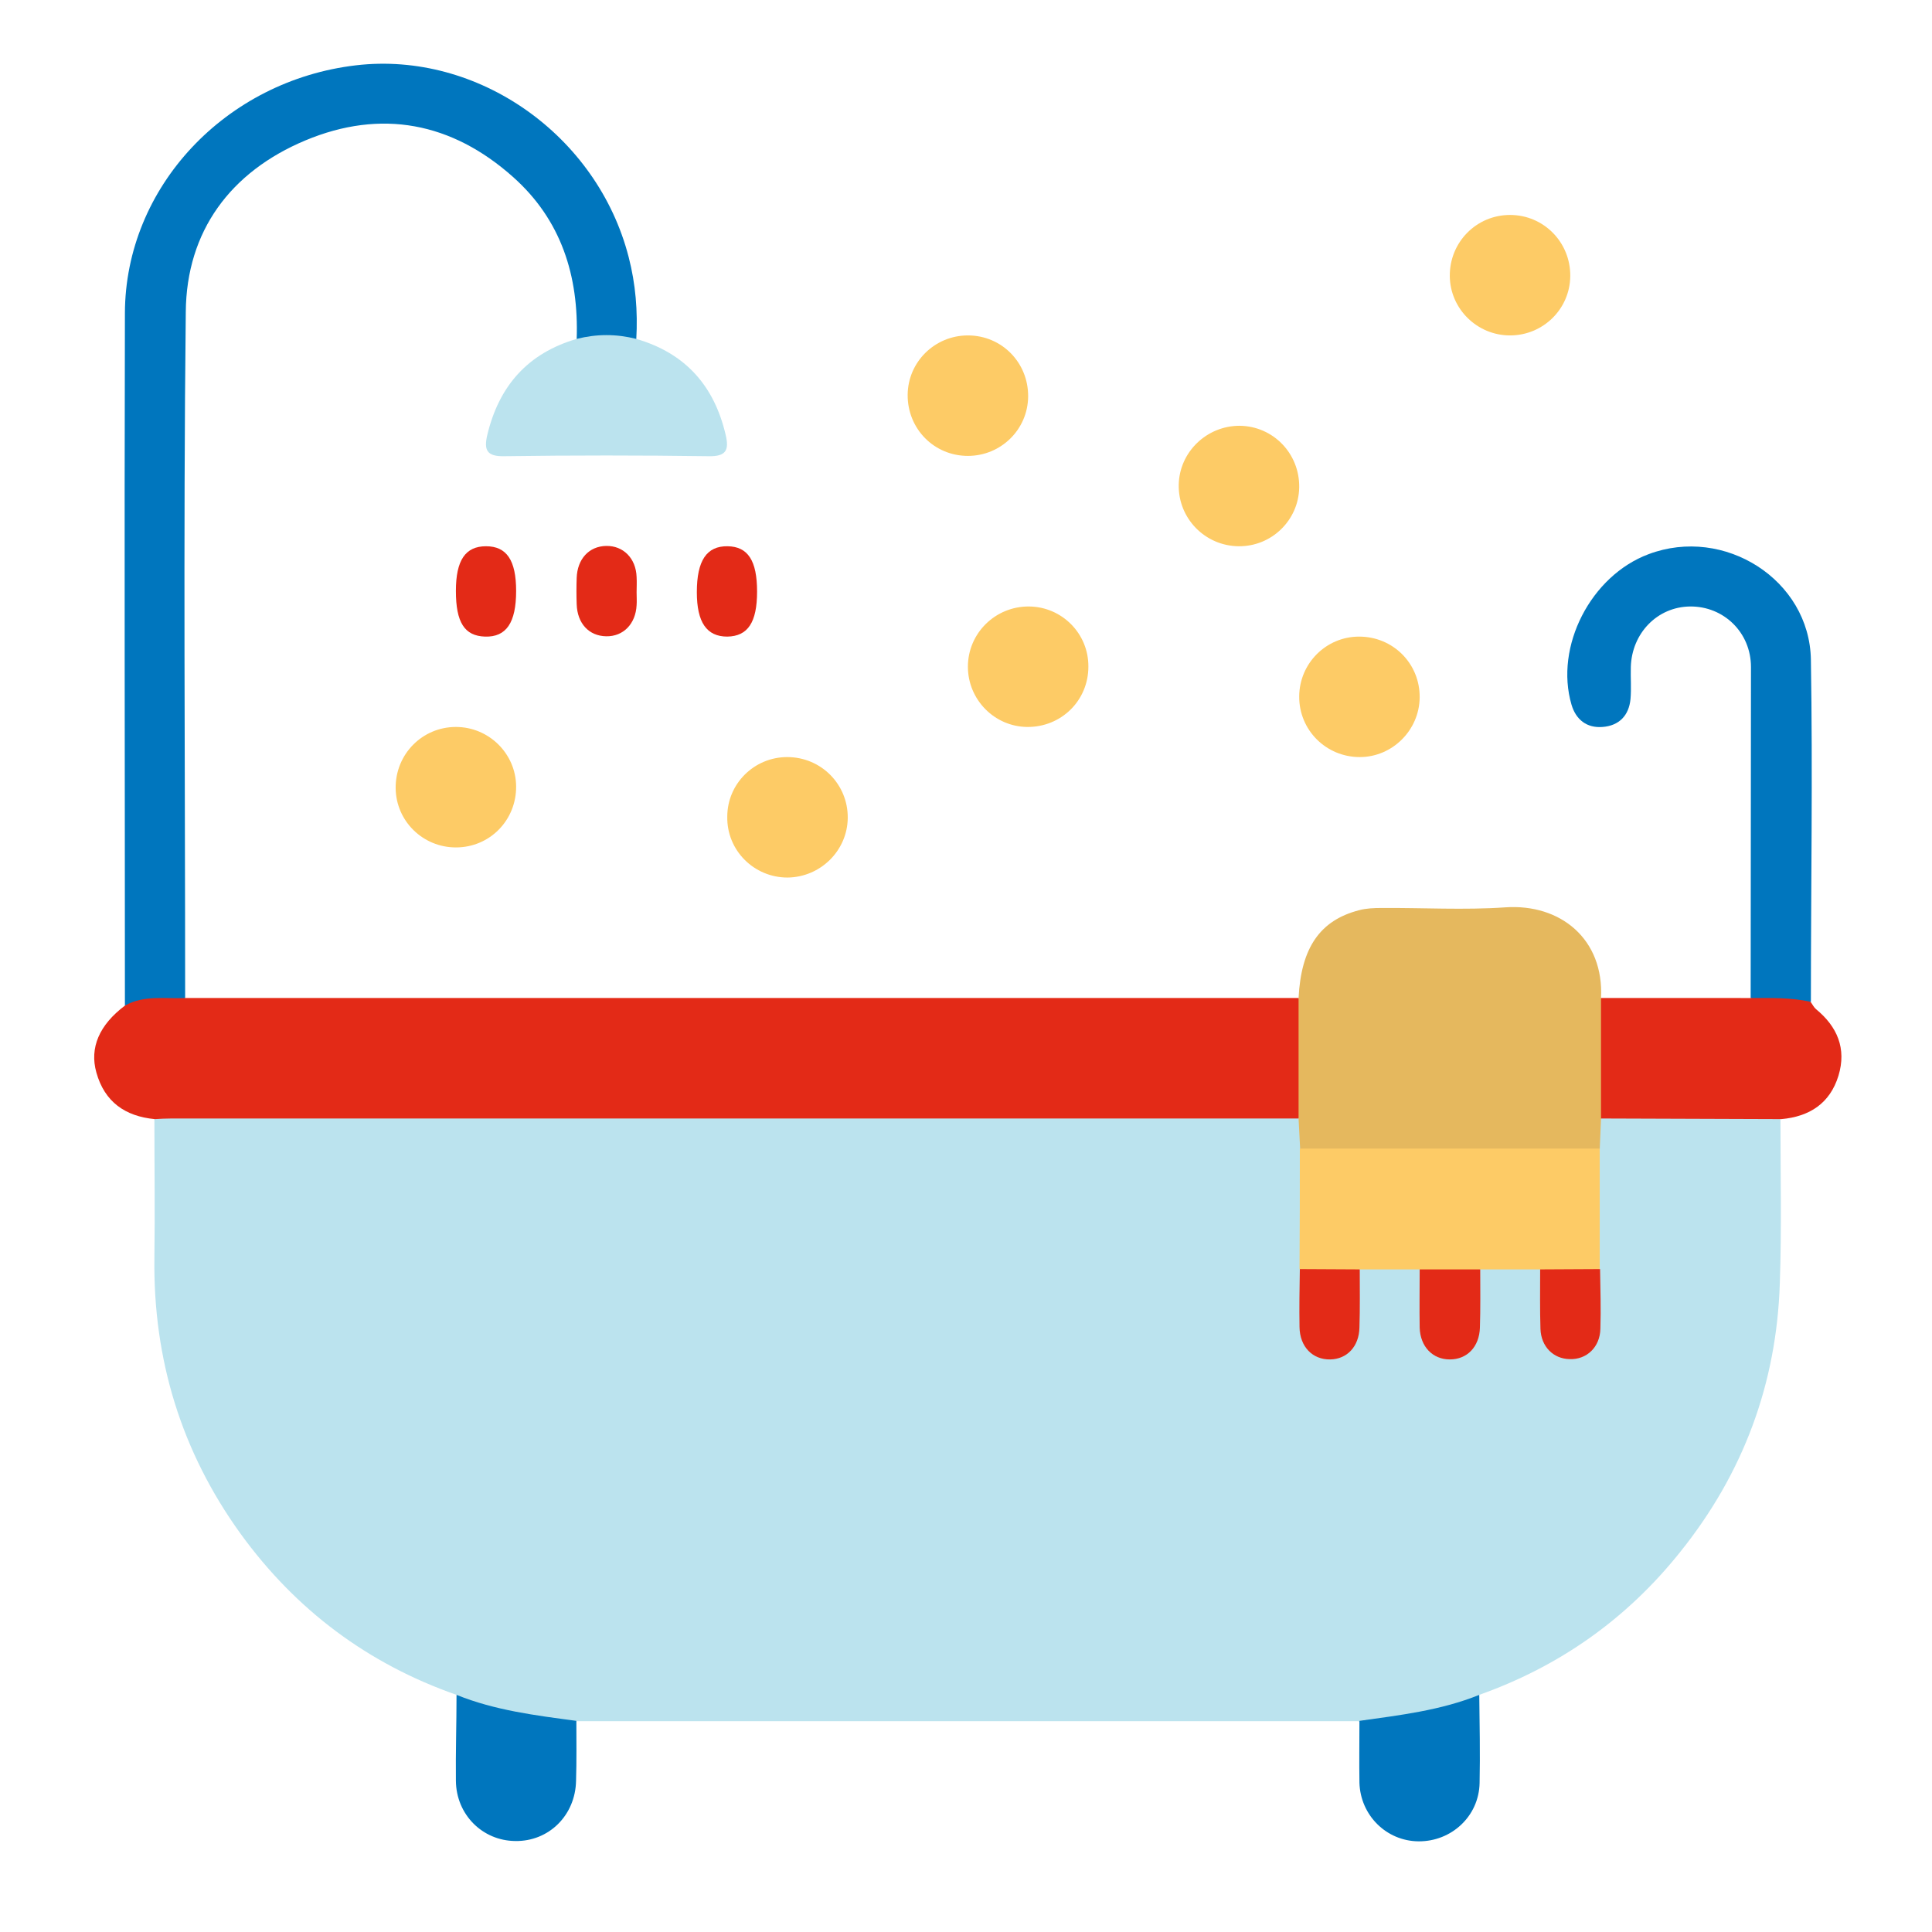 <?xml version="1.0" encoding="utf-8"?>
<!-- Generator: Adobe Illustrator 23.0.3, SVG Export Plug-In . SVG Version: 6.00 Build 0)  -->
<svg version="1.1" id="Layer_1" xmlns="http://www.w3.org/2000/svg" xmlns:xlink="http://www.w3.org/1999/xlink" x="0px" y="0px"
	 viewBox="0 0 609.4 609.4" style="enable-background:new 0 0 609.4 609.4;" xml:space="preserve">
<path style="fill:#BBE3EE;" d="M144,534.6c-28-9.8-50.7-26.8-68.1-50.8c-18.7-25.9-27.6-55-27.2-86.9c0.2-14.6,0-29.2,0-43.9
	c2.9-2.9,6.6-2.1,10.1-2.1c42.1-0.1,84.2,0,126.3,0c71.1,0,142.3,0,213.4,0c3.7,0,7.5-0.6,11.1,1.3c2.8,2.9,2,6.6,2,10.1
	c0.2,12.3,0.2,24.7,0,37c0,6.1-0.2,12.2,0,18.3c0.3,5.9,3.2,9.3,7.8,9.2c4.6-0.1,7.3-3.4,7.6-9.4c0.2-3.9,0-7.9,0.1-11.8
	c0.1-2.1,0-4.4,1.9-6c6.1-1.8,12.1-1.7,18.2-0.1c2.2,1.6,2,4.1,2.1,6.4c0.1,3.5,0,7.1,0.1,10.6c0.2,6.8,3.1,10.4,7.9,10.3
	c4.7-0.1,7.3-3.6,7.6-10c0.1-3.5,0-7.1,0.1-10.6c0.1-2.3-0.1-4.8,1.9-6.5c6.1-1.8,12.1-1.7,18.2-0.1c2.7,2.2,2,5.3,2.2,8.2
	c0.2,3.7-0.2,7.5,0.2,11.2c0.6,5,3.7,8,7.9,7.9c4-0.2,6.9-3,7.3-7.9c0.5-6.5,0.1-13,0.2-19.5c-0.2-12.3-0.2-24.7,0-37
	c0-3.5-0.7-7.1,1.7-10.1c2.3-1.5,4.9-1.4,7.4-1.4c14,0,28-0.1,41.9,0c2.7,0,5.6-0.3,7.7,2.1c0,17.2,0.4,34.4-0.2,51.6
	c-1,31.7-11.5,60-31.4,84.8c-16.9,21.2-38.2,36.2-63.7,45.2c-0.8,1.8-2.3,2.6-4,3.2c-10.1,3.3-20.5,5.3-31.1,6c-1,0.1-1.9-0.4-2.7-1
	c-82.3,0-164.6,0-246.9,0c-1.3,1.1-2.9,1-4.5,0.9c-9.2-0.8-18.2-2.6-27.1-5.2C147.9,537.8,145.3,537.2,144,534.6z"/>
<path style="fill:#E32A17;" d="M409.6,352.8c-118.5,0-237,0-355.5,0c-1.8,0-3.6,0.1-5.3,0.2c-9.3-0.9-15.8-5.4-18.4-14.7
	c-2.2-7.8,0.9-15,9-21.1c4.5-4.6,12-5.6,19-2.4c117.1,0,234.1,0,351.2,0c1.8,1.4,2,3.4,2,5.4c0.2,9.1,0.2,18.2,0,27.3
	C411.6,349.4,411.4,351.4,409.6,352.8z"/>
<path style="fill:#0076BE;" d="M58.4,314.8c-6.4,0.3-13-1-19,2.4c0-72.8-0.2-145.6,0-218.4c0.1-39.8,31.8-73.4,72.9-78.2
	c38.4-4.5,76.1,22,86,60.5c2.2,8.5,2.9,17.1,2.4,25.9c-6.3,1.1-12.5,1.1-18.8,0c0.7-20-4.9-37.7-20.1-51.2
	c-19.3-17.2-41.6-21.5-65.5-11.5c-23.6,9.9-37.5,28.6-37.7,54.1C57.8,170.5,58.4,242.6,58.4,314.8z"/>
<path style="fill:#E5B85E;" d="M409.6,352.8c0-12.7,0-25.3,0-38c0.8-15.8,6.7-24.5,19.1-27.7c2.2-0.6,4.7-0.7,7-0.7
	c13-0.1,26.1,0.7,39.1-0.2c17.4-1.2,31.2,10,30.2,28.7c1.2,1.4,1.6,3.1,1.6,4.9c0.2,9.4,0.2,18.8,0,28.2c0,1.8-0.4,3.5-1.6,4.9
	c-0.1,3.2-0.3,6.3-0.4,9.5c-2.2,2.2-5.1,1.9-7.8,1.9c-26.3,0.1-52.6,0.1-78.9,0c-2.7,0-5.6,0.3-7.8-1.9
	C409.9,359.1,409.8,356,409.6,352.8z"/>
<path style="fill:#0076BE;" d="M552.2,314.8c0-34.8,0.1-69.6,0.1-104.4c0-10.9-8.6-19.2-19.2-19.1c-10.3,0.1-18.4,8.4-18.7,19.1
	c-0.1,3.4,0.2,6.7-0.1,10.1c-0.5,5.2-3.6,8.4-8.8,8.8c-5,0.4-8.4-2.3-9.8-7c-5.4-18.4,6.1-40.7,24.3-47.5c23.9-9,50.8,8.1,51.2,33.3
	c0.6,36,0,72,0,107.9C564.7,317.9,558.4,317.2,552.2,314.8z"/>
<path style="fill:#E32A17;" d="M552.2,314.8c6.3,0,12.7-0.2,18.9,1.2c0.6,0.8,1,1.7,1.7,2.3c6.7,5.5,9.7,12.4,7.1,21
	c-2.7,8.8-9.2,12.9-18,13.7c-19-0.1-37.9-0.1-56.9-0.2c0-12.7,0-25.3,0-38C520.7,314.8,536.5,314.8,552.2,314.8z"/>
<path style="fill:#BBE3EE;" d="M181.9,106.9c6.3-1.6,12.5-1.6,18.8,0c15.5,4.5,24.6,14.8,28.2,30.3c1.1,4.7,0.2,6.8-5.3,6.7
	c-21.5-0.3-43.1-0.3-64.6,0c-5.5,0.1-6.4-2-5.3-6.7C157.4,121.7,166.5,111.4,181.9,106.9z"/>
<path style="fill:#0076BE;" d="M144,534.6c12.1,4.9,25,6.5,37.8,8.2c0,6.3,0.1,12.6-0.1,18.9c-0.2,10.9-8.6,19.2-19.2,19
	c-10.3-0.1-18.6-8.3-18.7-19C143.7,552.7,144,543.7,144,534.6z"/>
<path style="fill:#0076BE;" d="M428.8,542.8c12.8-1.8,25.7-3.3,37.8-8.2c0.1,9.3,0.3,18.6,0.1,27.8c-0.2,10.5-8.9,18.5-19.3,18.4
	c-10.1-0.1-18.3-8.2-18.6-18.5C428.7,555.8,428.8,549.3,428.8,542.8z"/>
<path style="fill:#FDCB66;" d="M476.3,105.8c-10.4,0-18.9-8.4-19-18.7c-0.1-10.7,8.4-19.3,19-19.3s19.1,8.6,19,19.3
	C495.2,97.5,486.7,105.8,476.3,105.8z"/>
<path style="fill:#FDCB66;" d="M305.3,105.8c10.7,0,19.1,8.6,19,19.3c-0.1,10.4-8.6,18.7-19,18.7c-10.7,0-19.1-8.6-19-19.3
	C286.4,114.1,294.9,105.8,305.3,105.8z"/>
<path style="fill:#FDCB66;" d="M390.7,172.3c-10.6-0.1-19.1-8.8-18.9-19.4c0.2-10.3,8.8-18.6,19.2-18.6c10.6,0.1,19,8.8,18.8,19.5
	C409.6,164.1,401.1,172.4,390.7,172.3z"/>
<path style="fill:#FDCB66;" d="M343.3,210.3c0,10.7-8.6,19.1-19.3,19c-10.3-0.1-18.7-8.6-18.7-19c0-10.6,8.7-19.1,19.3-19
	C335,191.4,343.4,199.9,343.3,210.3z"/>
<path style="fill:#FDCB66;" d="M428.7,200.8c10.7,0,19.2,8.5,19.1,19.2c-0.1,10.3-8.6,18.8-18.9,18.8c-10.6,0-19.2-8.5-19.1-19.2
	C409.9,209.2,418.3,200.8,428.7,200.8z"/>
<path style="fill:#FDCB66;" d="M143.8,267.3c-10.4,0-18.9-8.3-19-18.7c-0.1-10.7,8.4-19.3,19-19.3c10.4,0,18.9,8.4,19,18.7
	C162.9,258.7,154.5,267.3,143.8,267.3z"/>
<path style="fill:#FDCB66;" d="M248.3,238.8c10.7,0,19.2,8.6,19.1,19.2c-0.1,10.3-8.6,18.7-19,18.8c-10.6,0-19.2-8.6-19-19.2
	C229.4,247.2,237.9,238.8,248.3,238.8z"/>
<path style="fill:#E32A17;" d="M162.8,186.4c0,10-3.1,14.6-9.8,14.4c-6.5-0.2-9.2-4.5-9.2-14.4c0-9.7,3-14.1,9.5-14.1
	C159.8,172.3,162.8,176.7,162.8,186.4z"/>
<path style="fill:#E32A17;" d="M200.8,186.8c0,1.4,0.1,2.8,0,4.1c-0.3,5.9-4.2,9.9-9.6,9.8c-5.4-0.1-9.1-4-9.3-10.1
	c-0.1-2.8-0.1-5.5,0-8.3c0.2-6,3.9-10,9.3-10.1c5.4-0.1,9.4,3.9,9.6,9.8C200.9,183.7,200.8,185.3,200.8,186.8z"/>
<path style="fill:#E32A17;" d="M219.8,186.8c0-10,3.1-14.6,9.7-14.5c6.4,0.1,9.3,4.5,9.3,14.3c0,9.7-2.9,14.1-9.4,14.2
	C222.9,200.8,219.8,196.3,219.8,186.8z"/>
<path style="fill:#FDCB66;" d="M410,362.3c31.5,0,63.1,0,94.6,0c0,12.7,0,25.4,0,38c-6.3,2.9-12.6,2.7-18.9,0.1
	c-6.3,0-12.6,0-18.9,0c-6.4,2.7-12.7,2.7-19.1,0c-6.3,0-12.6,0-18.9,0c-6.3,2.6-12.6,2.8-18.9-0.1C410,387.6,410,374.9,410,362.3z"
	/>
<path style="fill:#E32A17;" d="M410,400.3c6.3,0,12.6,0.1,18.9,0.1c0,6.1,0.1,12.2-0.1,18.3c-0.1,6-3.9,10-9.2,10.1
	c-5.6,0.1-9.6-4-9.7-10.2C409.8,412.5,409.9,406.4,410,400.3z"/>
<path style="fill:#E32A17;" d="M447.8,400.4c6.4,0,12.7,0,19.1,0c0,6.1,0.1,12.3-0.1,18.4c-0.2,6-4,10-9.5,10c-5.4,0-9.3-4-9.5-10
	C447.7,412.7,447.8,406.5,447.8,400.4z"/>
<path style="fill:#E32A17;" d="M485.8,400.4c6.3,0,12.6-0.1,18.9-0.1c0.1,6.3,0.3,12.6,0.1,18.8c-0.1,5.8-4.3,9.8-9.7,9.6
	c-5.2-0.1-9-4-9.2-9.5C485.7,413,485.8,406.7,485.8,400.4z"/>
</svg>
